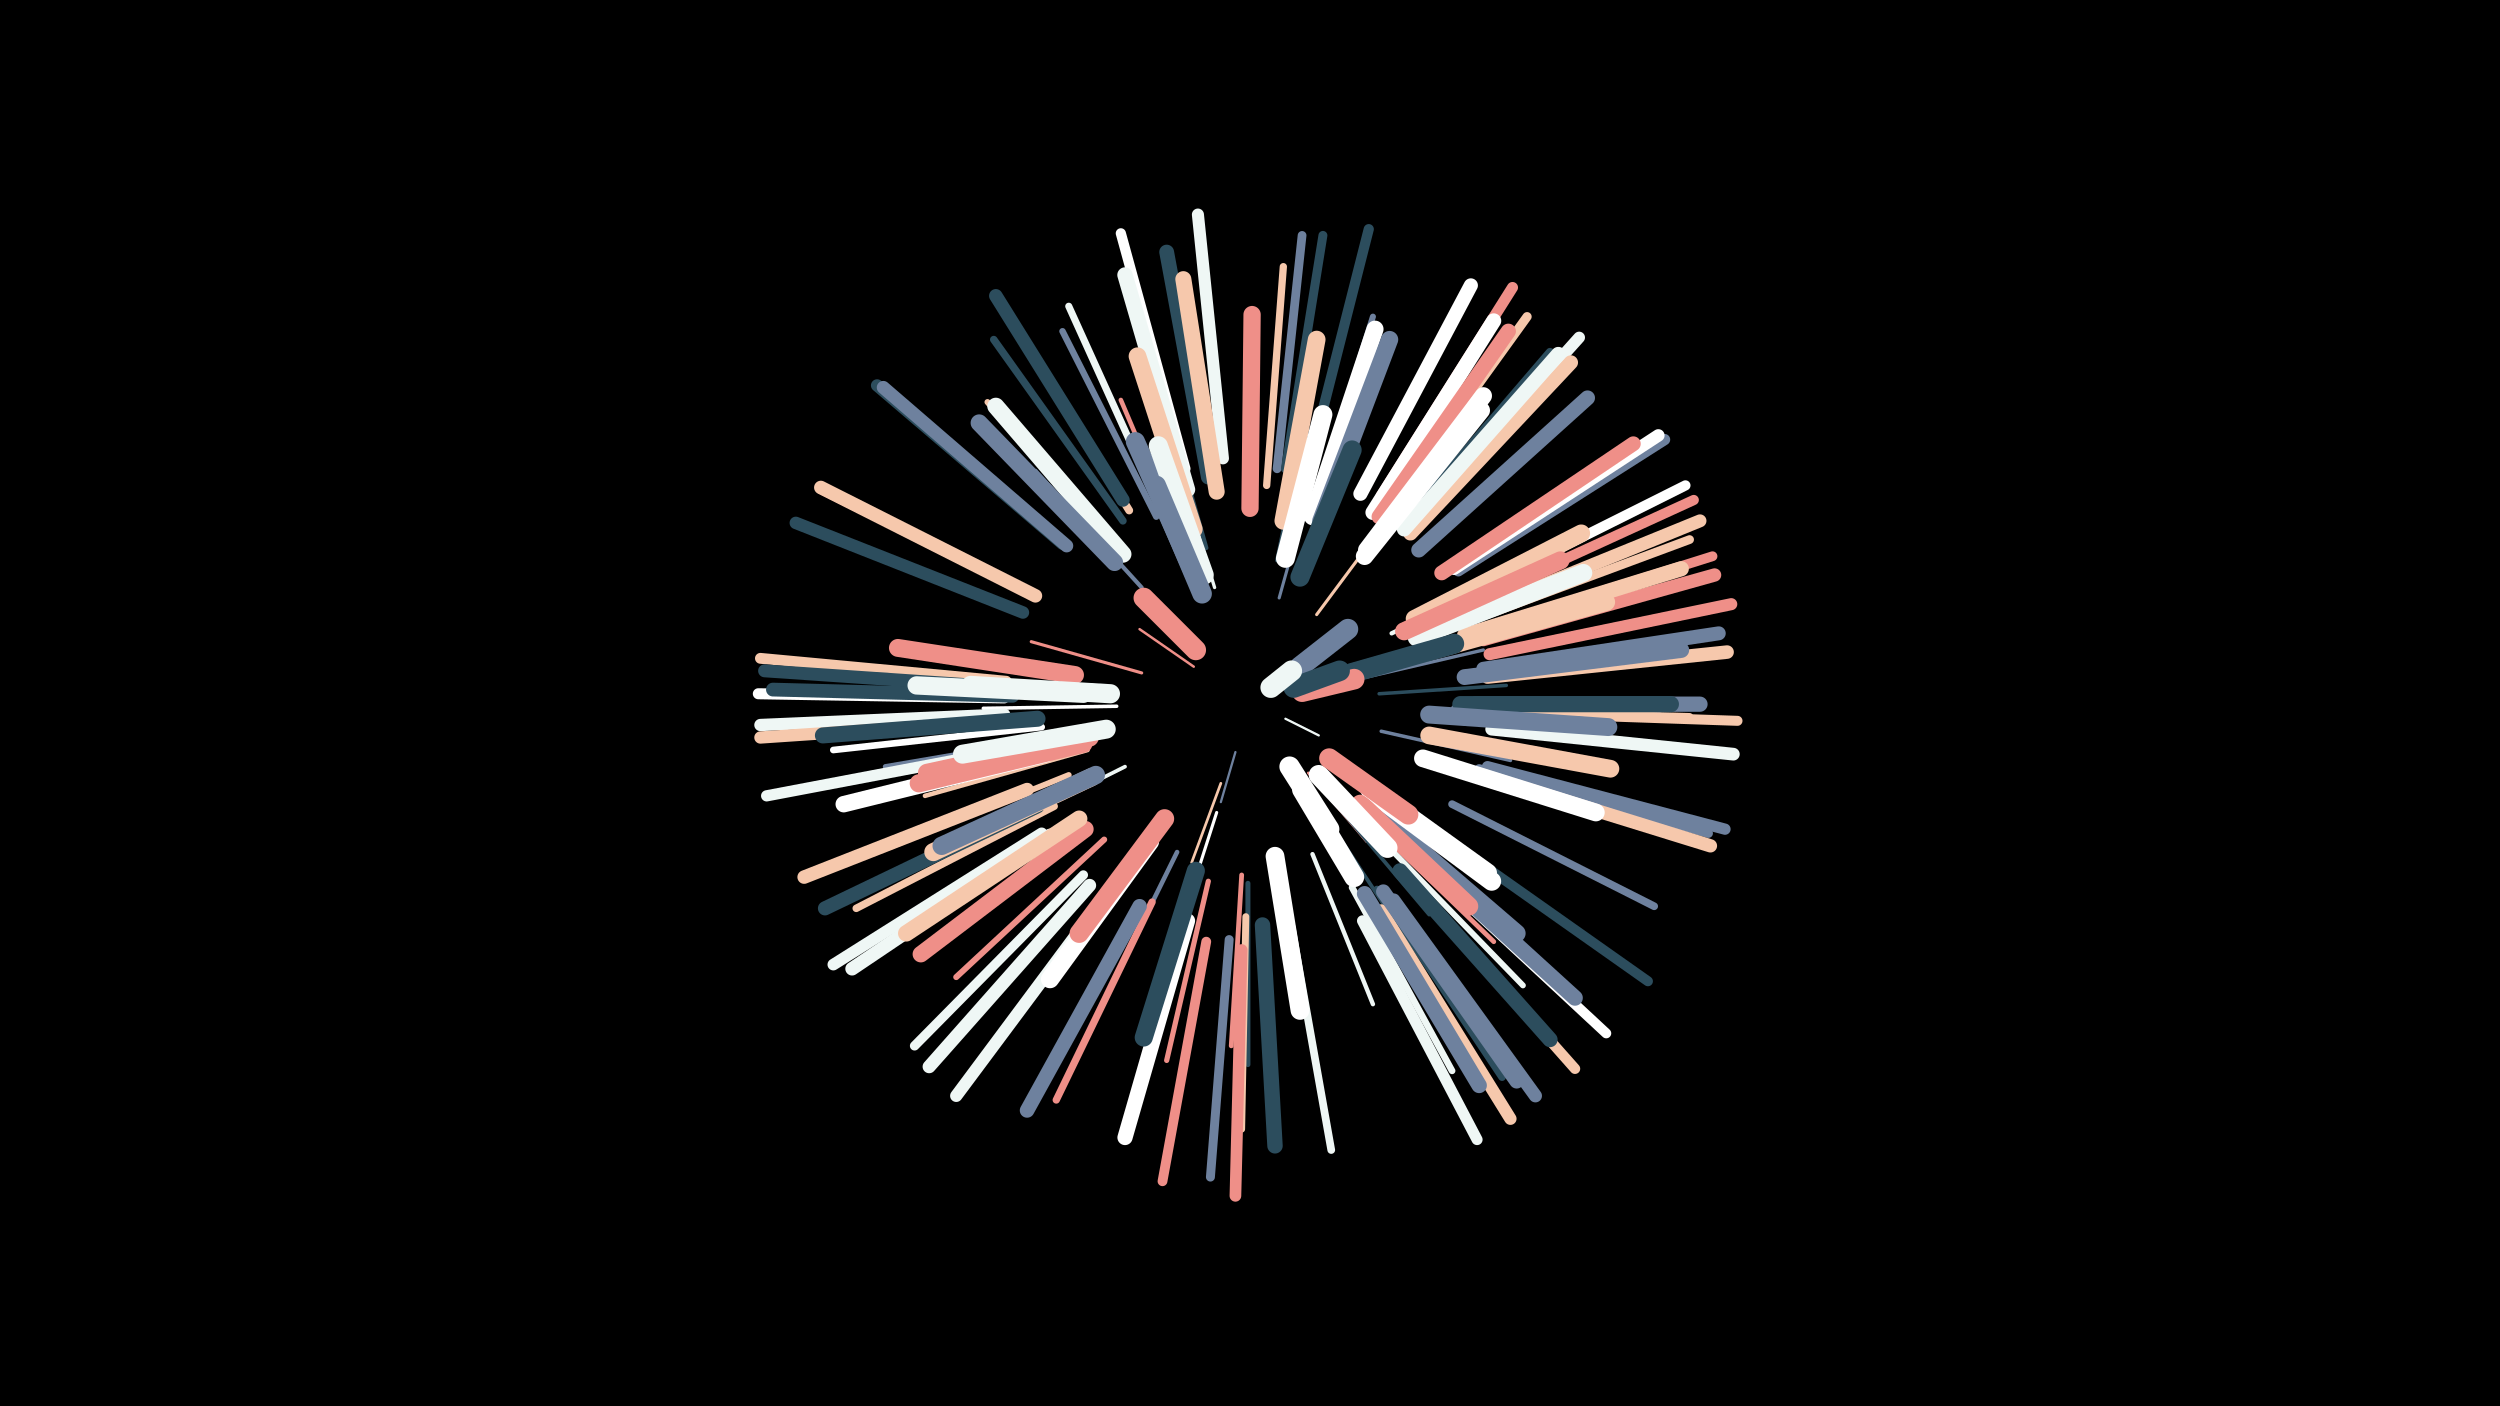 <svg width="1200" height="675" viewBox="-500 -500 1200 675" xmlns="http://www.w3.org/2000/svg"><path d="M-500-500h1200v675h-1200z" fill="#000"/><style>.sparkles path{stroke-linecap:round}</style><g class="sparkles"><path d="M117-155l16 8" stroke-width="1.1" stroke="#EFF7F51"/><path d="M93-139l-7 24" stroke-width="1.1" stroke="#6E819E2"/><path d="M73-180l-26-18" stroke-width="1.2" stroke="#EF8F884"/><path d="M86-124l-14 38" stroke-width="1.3" stroke="#F6C8AC7"/><path d="M128-129l28 33" stroke-width="1.3" stroke="#EF8F889"/><path d="M143-173l42-10" stroke-width="1.3" stroke="#F6C8AC9"/><path d="M133-130l33 33" stroke-width="1.4" stroke="#2C4D5DA"/><path d="M114-213l14-50" stroke-width="1.5" stroke="#6E819ED"/><path d="M132-205l32-43" stroke-width="1.5" stroke="#F6C8ACD"/><path d="M48-177l-53-15" stroke-width="1.5" stroke="#EF8F88E"/><path d="M84-110l-17 53" stroke-width="1.5" stroke="#FFFFFFE"/><path d="M156-175l56-13" stroke-width="1.6" stroke="#6E819E10"/><path d="M155-180l55-18" stroke-width="1.6" stroke="#F6C8AC10"/><path d="M83-218l-17-56" stroke-width="1.6" stroke="#EFF7F510"/><path d="M162-167l61-4" stroke-width="1.7" stroke="#2C4D5D12"/><path d="M36-161l-64 1" stroke-width="1.7" stroke="#FFFFFF14"/><path d="M163-149l62 14" stroke-width="1.7" stroke="#6E819E14"/><path d="M143-112l43 51" stroke-width="1.8" stroke="#2C4D5D16"/><path d="M137-107l37 56" stroke-width="1.8" stroke="#2C4D5D16"/><path d="M40-132l-60 30" stroke-width="1.8" stroke="#EFF7F516"/><path d="M113-231l14-68" stroke-width="1.9" stroke="#2C4D5D18"/><path d="M30-148l-71 15" stroke-width="1.9" stroke="#6E819E1A"/><path d="M48-218l-51-56" stroke-width="2.0" stroke="#6E819E1D"/><path d="M168-196l69-34" stroke-width="2.1" stroke="#EFF7F51E"/><path d="M79-237l-21-74" stroke-width="2.1" stroke="#2C4D5D1E"/><path d="M130-90l29 72" stroke-width="2.1" stroke="#EFF7F51F"/><path d="M69-235l-31-73" stroke-width="2.2" stroke="#EF8F8820"/><path d="M65-91l-35 71" stroke-width="2.2" stroke="#6E819E21"/><path d="M22-140l-78 22" stroke-width="2.2" stroke="#F6C8AC22"/><path d="M158-105l59 57" stroke-width="2.3" stroke="#EF8F8823"/><path d="M96-80l-5 82" stroke-width="2.3" stroke="#EF8F8824"/><path d="M99-76l0 87" stroke-width="2.4" stroke="#2C4D5D29"/><path d="M80-77l-20 86" stroke-width="2.5" stroke="#EF8F882A"/><path d="M13-147l-88 15" stroke-width="2.5" stroke="#6E819E2B"/><path d="M13-128l-87 35" stroke-width="2.8" stroke="#F6C8AC31"/><path d="M165-95l66 68" stroke-width="2.8" stroke="#EFF7F532"/><path d="M37-235l-63-72" stroke-width="2.9" stroke="#F6C8AC34"/><path d="M30-97l-71 66" stroke-width="2.9" stroke="#EF8F8835"/><path d="M130-255l29-93" stroke-width="2.9" stroke="#6E819E37"/><path d="M198-160l98 3" stroke-width="3.0" stroke="#6E819E38"/><path d="M55-252l-45-89" stroke-width="3.1" stroke="#6E819E3B"/><path d="M149-74l48 88" stroke-width="3.2" stroke="#EFF7F53D"/><path d="M0-151l-100 11" stroke-width="3.2" stroke="#FFFFFF3D"/><path d="M98-60l-2 102" stroke-width="3.3" stroke="#F6C8AC40"/><path d="M56-258l-43-95" stroke-width="3.4" stroke="#EFF7F544"/><path d="M108-267l8-105" stroke-width="3.5" stroke="#F6C8AC45"/><path d="M205-159l106 3" stroke-width="3.5" stroke="#F6C8AC46"/><path d="M53-67l-46 95" stroke-width="3.5" stroke="#EF8F8847"/><path d="M6-113l-95 49" stroke-width="3.6" stroke="#F6C8AC48"/><path d="M39-250l-62-87" stroke-width="3.6" stroke="#2C4D5D48"/><path d="M161-73l60 90" stroke-width="3.7" stroke="#2C4D5D4C"/><path d="M197-114l97 49" stroke-width="3.7" stroke="#6E819E4D"/><path d="M120-55l19 107" stroke-width="3.7" stroke="#EFF7F54D"/><path d="M42-255l-57-92" stroke-width="3.8" stroke="#F6C8AC4E"/><path d="M172-247l72-84" stroke-width="4.0" stroke="#2C4D5D53"/><path d="M-1-114l-101 49" stroke-width="4.1" stroke="#EFF7F556"/><path d="M206-202l105-39" stroke-width="4.2" stroke="#F6C8AC59"/><path d="M113-275l12-112" stroke-width="4.2" stroke="#6E819E5B"/><path d="M117-275l18-112" stroke-width="4.3" stroke="#2C4D5D5C"/><path d="M90-49l-9 114" stroke-width="4.3" stroke="#6E819E5E"/><path d="M166-255l67-93" stroke-width="4.4" stroke="#F6C8AC5F"/><path d="M210-131l110 31" stroke-width="4.4" stroke="#6E819E60"/><path d="M20-80l-81 82" stroke-width="4.5" stroke="#EFF7F562"/><path d="M-3-214l-103-51" stroke-width="4.5" stroke="#EF8F8863"/><path d="M211-198l111-35" stroke-width="4.7" stroke="#EF8F8869"/><path d="M79-48l-21 115" stroke-width="4.7" stroke="#EF8F8869"/><path d="M186-83l85 79" stroke-width="4.8" stroke="#FFFFFF6A"/><path d="M196-96l95 67" stroke-width="4.8" stroke="#2C4D5D6C"/><path d="M217-158l117 4" stroke-width="4.8" stroke="#F6C8AC6D"/><path d="M206-211l107-49" stroke-width="4.9" stroke="#EF8F886D"/><path d="M69-275l-31-113" stroke-width="4.9" stroke="#FFFFFF6D"/><path d="M205-215l104-52" stroke-width="4.9" stroke="#FFFFFF6E"/><path d="M128-276l29-114" stroke-width="4.9" stroke="#2C4D5D6F"/><path d="M178-75l78 88" stroke-width="5.0" stroke="#F6C8AC72"/><path d="M-17-173l-118-11" stroke-width="5.2" stroke="#F6C8AC77"/><path d="M163-262l63-100" stroke-width="5.3" stroke="#EF8F8878"/><path d="M154-58l55 105" stroke-width="5.3" stroke="#EFF7F578"/><path d="M-18-165l-118-2" stroke-width="5.3" stroke="#FFFFFF7A"/><path d="M-16-140l-116 22" stroke-width="5.4" stroke="#EFF7F57C"/><path d="M200-226l99-63" stroke-width="5.4" stroke="#6E819E7D"/><path d="M214-132l114 30" stroke-width="5.4" stroke="#6E819E7D"/><path d="M179-250l79-88" stroke-width="5.6" stroke="#EFF7F581"/><path d="M0-100l-100 63" stroke-width="5.6" stroke="#EFF7F582"/><path d="M96-44l-3 118" stroke-width="5.6" stroke="#EF8F8882"/><path d="M215-186l116-24" stroke-width="5.8" stroke="#EF8F8886"/><path d="M87-280l-12-117" stroke-width="5.8" stroke="#EFF7F588"/><path d="M163-63l62 100" stroke-width="5.9" stroke="#F6C8AC89"/><path d="M10-239l-89-76" stroke-width="5.9" stroke="#2C4D5D89"/><path d="M-18-157l-117 5" stroke-width="5.9" stroke="#EFF7F58A"/><path d="M-17-154l-118 8" stroke-width="5.9" stroke="#F6C8AC8B"/><path d="M29-68l-70 94" stroke-width="5.9" stroke="#EFF7F58B"/><path d="M-9-206l-109-43" stroke-width="6.0" stroke="#2C4D5D8E"/><path d="M198-227l98-64" stroke-width="6.0" stroke="#FFFFFF8F"/><path d="M216-150l116 12" stroke-width="6.1" stroke="#EFF7F591"/><path d="M-16-170l-117-8" stroke-width="6.2" stroke="#2C4D5D93"/><path d="M208-206l108-44" stroke-width="6.2" stroke="#F6C8AC93"/><path d="M169-68l68 94" stroke-width="6.3" stroke="#6E819E94"/><path d="M23-75l-77 87" stroke-width="6.3" stroke="#EFF7F595"/><path d="M12-238l-88-76" stroke-width="6.3" stroke="#6E819E97"/><path d="M212-193l111-31" stroke-width="6.4" stroke="#EF8F8898"/><path d="M211-128l110 34" stroke-width="6.4" stroke="#F6C8AC98"/><path d="M-3-214l-103-52" stroke-width="6.5" stroke="#F6C8AC9A"/><path d="M39-260l-61-98" stroke-width="6.5" stroke="#2C4D5D9B"/><path d="M214-175l115-12" stroke-width="6.5" stroke="#F6C8AC9C"/><path d="M4-99l-95 64" stroke-width="6.5" stroke="#EFF7F59C"/><path d="M-7-121l-107 42" stroke-width="6.5" stroke="#F6C8AC9C"/><path d="M-14-166l-115-3" stroke-width="6.6" stroke="#2C4D5D9F"/><path d="M212-179l113-17" stroke-width="6.7" stroke="#6E819EA2"/><path d="M153-263l53-100" stroke-width="6.8" stroke="#FFFFFFA3"/><path d="M-2-113l-102 49" stroke-width="6.8" stroke="#2C4D5DA3"/><path d="M177-244l77-82" stroke-width="6.9" stroke="#F6C8ACA6"/><path d="M174-246l74-84" stroke-width="7.0" stroke="#EFF7F5A8"/><path d="M47-65l-54 98" stroke-width="7.0" stroke="#6E819EAA"/><path d="M164-72l64 91" stroke-width="7.0" stroke="#6E819EAA"/><path d="M192-225l92-62" stroke-width="7.1" stroke="#EF8F88AB"/><path d="M80-271l-20-108" stroke-width="7.1" stroke="#2C4D5DAE"/><path d="M181-236l81-73" stroke-width="7.2" stroke="#6E819EAF"/><path d="M159-254l58-92" stroke-width="7.2" stroke="#FFFFFFB0"/><path d="M162-252l62-89" stroke-width="7.3" stroke="#EF8F88B1"/><path d="M70-58l-30 104" stroke-width="7.3" stroke="#FFFFFFB2"/><path d="M172-82l72 81" stroke-width="7.3" stroke="#2C4D5DB2"/><path d="M203-195l104-32" stroke-width="7.3" stroke="#F6C8ACB2"/><path d="M208-162l108 0" stroke-width="7.3" stroke="#6E819EB3"/><path d="M155-71l55 92" stroke-width="7.4" stroke="#6E819EB5"/><path d="M70-265l-30-103" stroke-width="7.4" stroke="#EFF7F5B5"/><path d="M106-56l6 106" stroke-width="7.4" stroke="#2C4D5DB6"/><path d="M178-92l78 71" stroke-width="7.5" stroke="#6E819EB9"/><path d="M203-175l104-13" stroke-width="7.6" stroke="#6E819EBB"/><path d="M84-264l-16-102" stroke-width="7.7" stroke="#F6C8ACBE"/><path d="M-2-155l-103 8" stroke-width="7.7" stroke="#2C4D5DBE"/><path d="M201-162l101 0" stroke-width="7.8" stroke="#2C4D5DC1"/><path d="M2-138l-97 24" stroke-width="7.9" stroke="#FFFFFFC2"/><path d="M21-102l-79 60" stroke-width="7.9" stroke="#EF8F88C4"/><path d="M18-107l-83 55" stroke-width="7.9" stroke="#F6C8ACC4"/><path d="M130-252l30-90" stroke-width="8.2" stroke="#FFFFFFCC"/><path d="M39-234l-61-71" stroke-width="8.2" stroke="#EFF7F5CD"/><path d="M35-230l-65-67" stroke-width="8.2" stroke="#6E819ECD"/><path d="M134-250l33-87" stroke-width="8.3" stroke="#6E819ECD"/><path d="M100-256l1-93" stroke-width="8.3" stroke="#EF8F88CE"/><path d="M156-236l56-74" stroke-width="8.3" stroke="#FFFFFFCE"/><path d="M155-233l56-70" stroke-width="8.4" stroke="#FFFFFFD2"/><path d="M179-203l80-41" stroke-width="8.5" stroke="#F6C8ACD3"/><path d="M185-187l86-24" stroke-width="8.5" stroke="#F6C8ACD3"/><path d="M116-250l16-87" stroke-width="8.5" stroke="#F6C8ACD3"/><path d="M186-147l87 16" stroke-width="8.5" stroke="#F6C8ACD4"/><path d="M73-246l-27-83" stroke-width="8.5" stroke="#F6C8ACD5"/><path d="M183-136l83 26" stroke-width="8.5" stroke="#FFFFFFD5"/><path d="M186-157l86 6" stroke-width="8.6" stroke="#6E819ED6"/><path d="M180-194l80-31" stroke-width="8.6" stroke="#EFF7F5D7"/><path d="M16-176l-85-13" stroke-width="8.6" stroke="#EF8F88D7"/><path d="M164-107l64 55" stroke-width="8.6" stroke="#6E819ED8"/><path d="M74-82l-25 80" stroke-width="8.7" stroke="#2C4D5DD9"/><path d="M24-127l-76 36" stroke-width="8.7" stroke="#F6C8ACD9"/><path d="M174-197l75-34" stroke-width="8.7" stroke="#EF8F88DB"/><path d="M52-96l-48 66" stroke-width="8.7" stroke="#FFFFFFDB"/><path d="M20-143l-79 19" stroke-width="8.7" stroke="#EF8F88DB"/><path d="M26-128l-74 34" stroke-width="8.8" stroke="#6E819EDB"/><path d="M20-167l-80-4" stroke-width="8.8" stroke="#EFF7F5DD"/><path d="M23-146l-78 17" stroke-width="8.8" stroke="#EF8F88DE"/><path d="M112-89l12 74" stroke-width="9.0" stroke="#FFFFFFE2"/><path d="M158-120l58 43" stroke-width="9.1" stroke="#FFFFFFE4"/><path d="M153-114l52 49" stroke-width="9.1" stroke="#EF8F88E4"/><path d="M117-232l18-69" stroke-width="9.1" stroke="#FFFFFFE5"/><path d="M157-122l57 41" stroke-width="9.1" stroke="#FFFFFFE5"/><path d="M31-150l-69 12" stroke-width="9.1" stroke="#EFF7F5E5"/><path d="M59-107l-41 55" stroke-width="9.2" stroke="#EF8F88E7"/><path d="M73-225l-28-63" stroke-width="9.2" stroke="#6E819EE7"/><path d="M33-167l-67-4" stroke-width="9.2" stroke="#EFF7F5E8"/><path d="M78-224l-22-62" stroke-width="9.2" stroke="#EFF7F5E9"/><path d="M124-223l25-61" stroke-width="9.2" stroke="#2C4D5DE9"/><path d="M77-215l-22-52" stroke-width="9.4" stroke="#6E819EEF"/><path d="M149-177l49-14" stroke-width="9.6" stroke="#2C4D5DF2"/><path d="M125-121l25 42" stroke-width="9.6" stroke="#FFFFFFF3"/><path d="M133-128l33 35" stroke-width="9.6" stroke="#FFFFFFF4"/><path d="M138-136l38 27" stroke-width="9.6" stroke="#EF8F88F4"/><path d="M74-188l-25-25" stroke-width="9.8" stroke="#EF8F88F8"/><path d="M119-132l19 30" stroke-width="9.8" stroke="#FFFFFFF8"/><path d="M124-180l23-18" stroke-width="9.9" stroke="#6E819EFA"/><path d="M125-168l25-6" stroke-width="9.9" stroke="#EF8F88FB"/><path d="M121-170l22-8" stroke-width="9.9" stroke="#2C4D5DFC"/><path d="M110-170l10-8" stroke-width="10.0" stroke="#EFF7F5FE"/></g></svg>